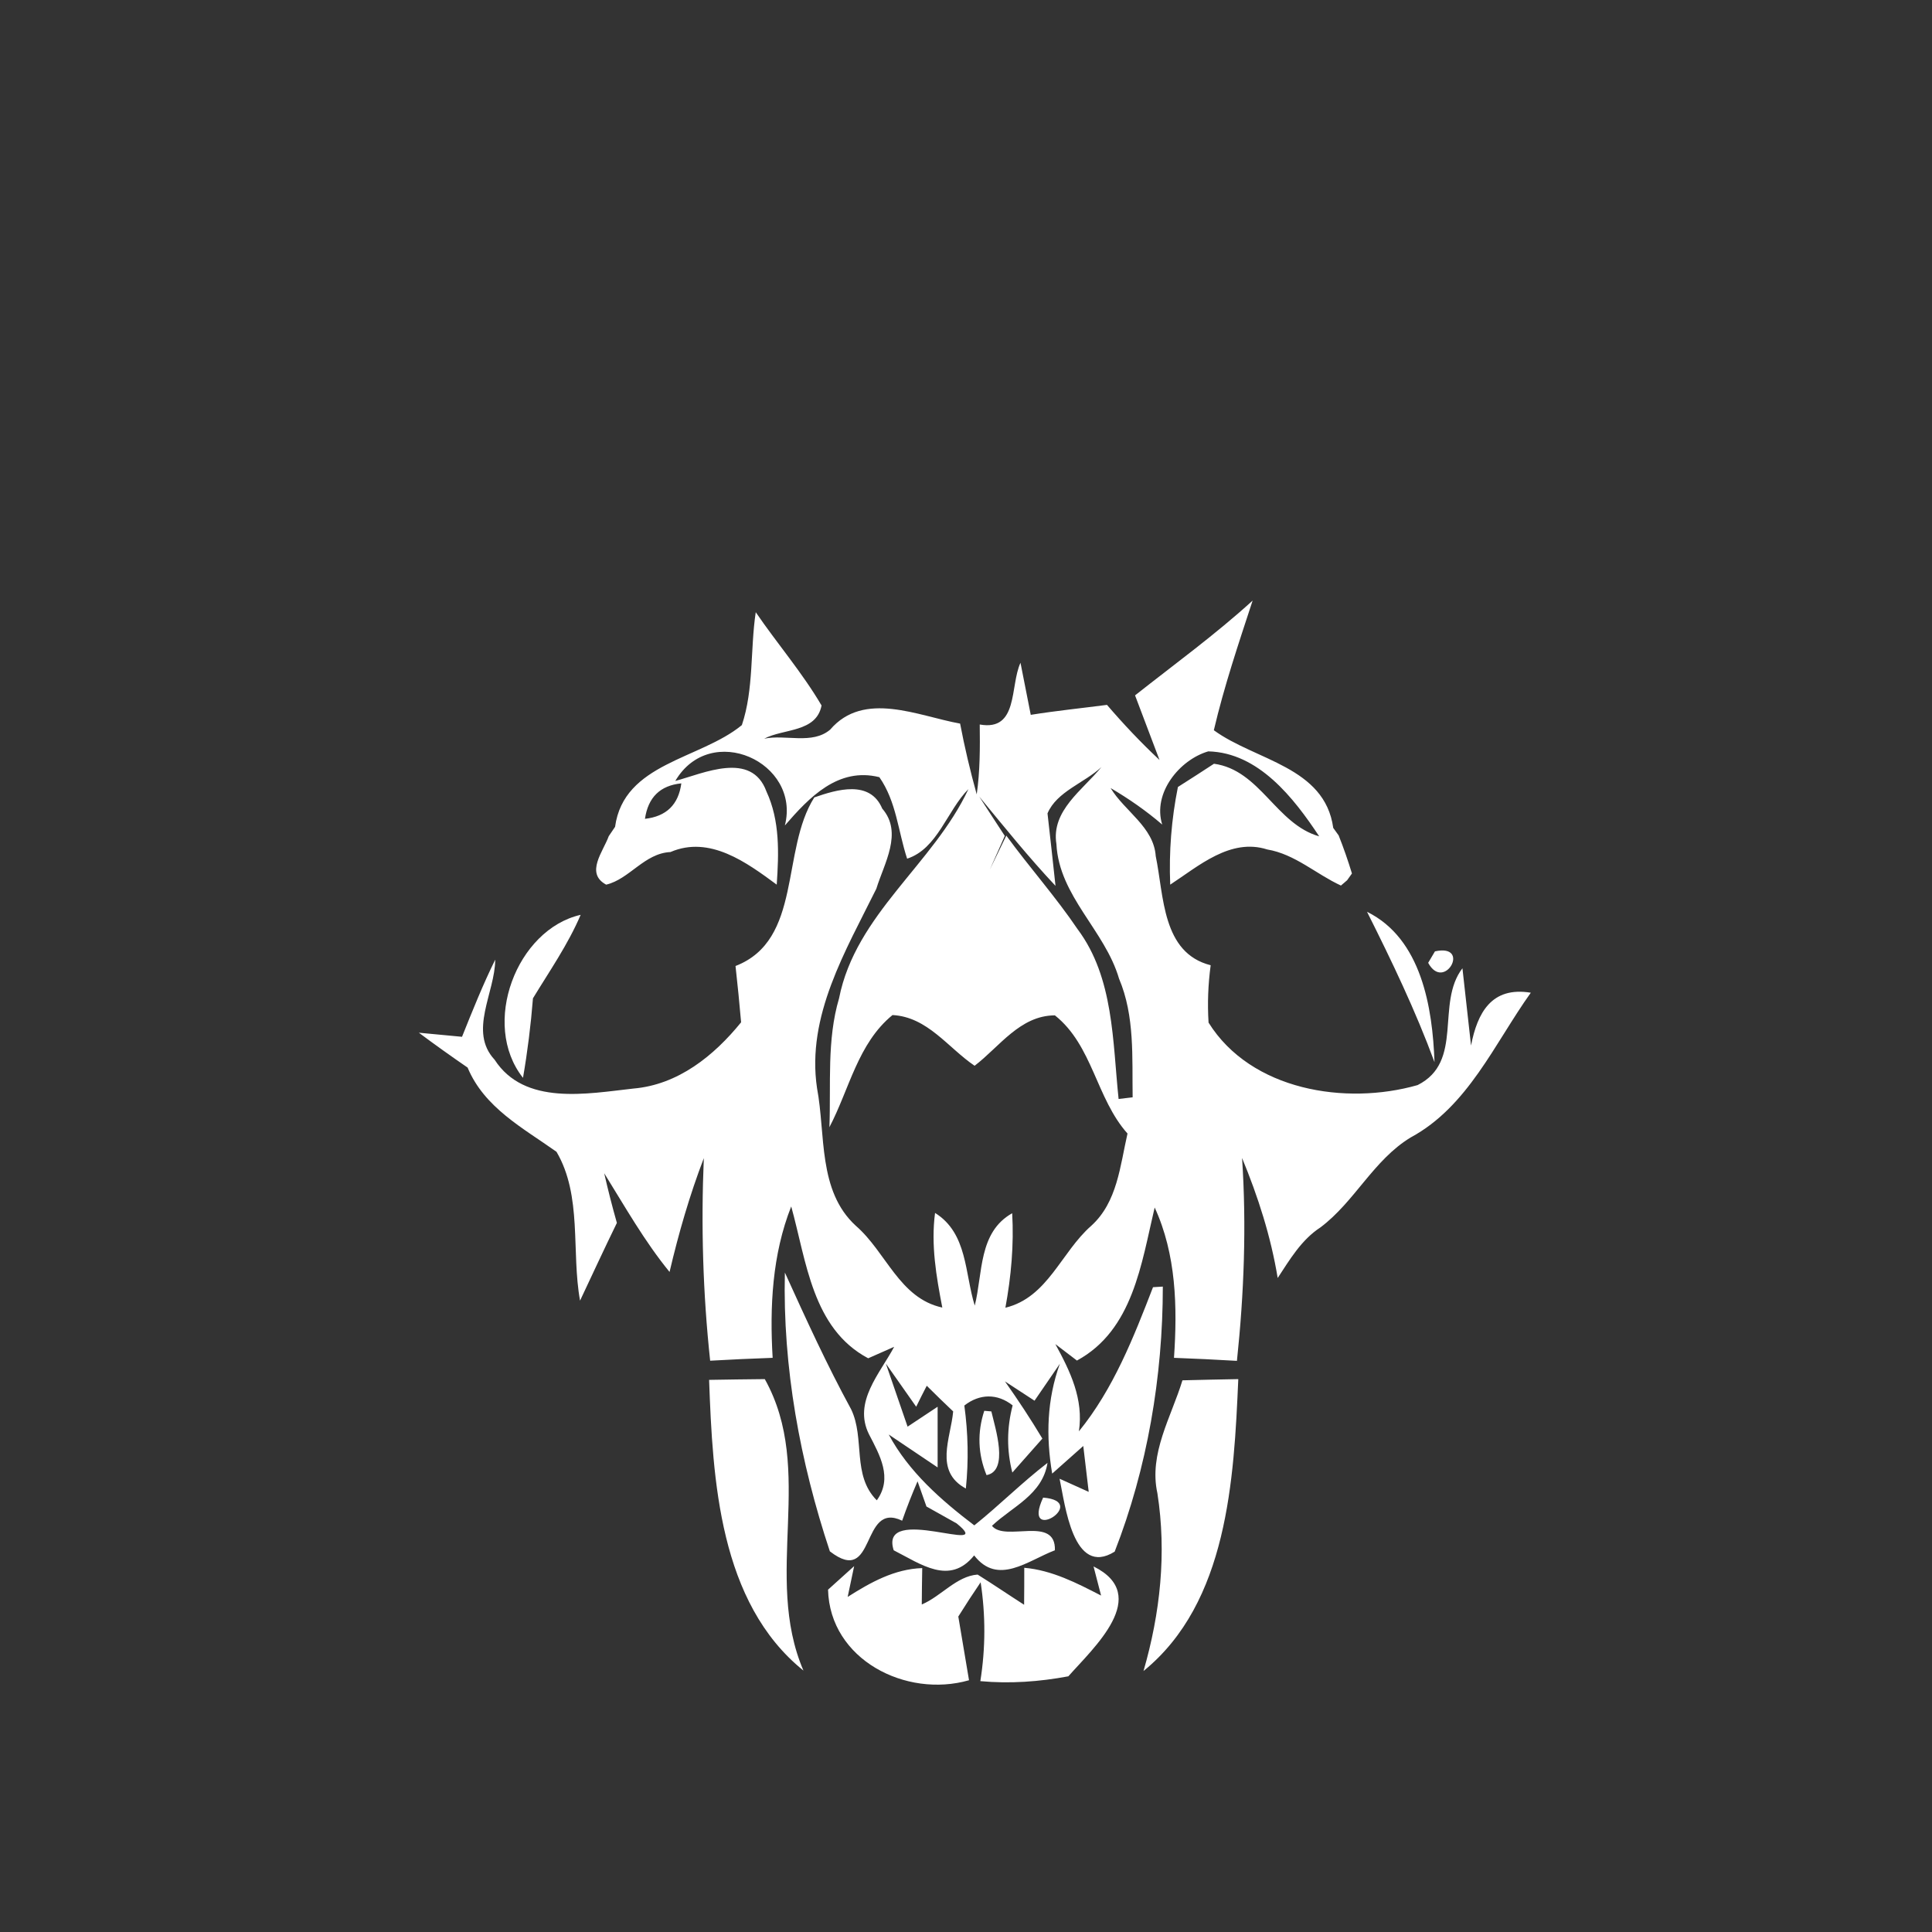 <svg width="128pt" height="128pt" viewBox="0 0 128 128" xmlns="http://www.w3.org/2000/svg">
    <rect x="0" y="0" width="128" height="128" fill="#333333" stroke="none"/>
    <g fill="#fff">
        <path d="M50.07 40.56c1.42 2.08 3.08 4 4.36 6.18-.35 1.8-2.52 1.52-3.8 2.2 1.41-.3 3.18.41 4.37-.6 2.24-2.61 5.83-.9 8.61-.4.3 1.58.67 3.14 1.1 4.69.22-1.54.22-3.09.2-4.63 2.58.46 1.99-2.55 2.7-4.09.17.87.51 2.59.68 3.45 1.68-.27 3.37-.44 5.05-.66 1.1 1.28 2.25 2.5 3.48 3.65-.4-1.07-1.21-3.21-1.62-4.28 2.62-2.07 5.32-4.03 7.79-6.28-.93 2.84-1.89 5.68-2.57 8.59 2.75 2.01 7.35 2.41 7.91 6.47l.36.5c.33.83.62 1.67.88 2.52l-.32.45-.41.35c-1.65-.76-3.04-2.08-4.88-2.39-2.44-.78-4.55 1.1-6.43 2.33-.09-2.17.08-4.34.51-6.47.6-.38 1.8-1.15 2.39-1.54 3.06.42 4.11 4 6.97 4.81-1.68-2.54-4.02-5.55-7.35-5.63-1.91.56-3.7 2.77-3.05 4.85-1.06-.91-2.21-1.71-3.42-2.42.93 1.54 2.86 2.58 2.99 4.51.55 2.64.41 6.41 3.64 7.23-.17 1.27-.22 2.53-.14 3.8 2.81 4.5 9.09 5.5 13.85 4.14 3.09-1.55 1.18-5.4 2.97-7.74.14 1.28.43 3.84.57 5.12.42-2.17 1.36-3.93 3.96-3.5-2.41 3.37-4.16 7.54-7.96 9.59-2.46 1.49-3.71 4.26-5.98 5.96-1.26.82-2.02 2.12-2.83 3.35-.45-2.74-1.3-5.39-2.36-7.95.3 4.49.13 8.98-.34 13.44-1.39-.08-2.78-.15-4.17-.2.23-3.37.15-6.85-1.28-9.96-.88 3.7-1.43 8.12-5.15 10.14-.36-.27-1.07-.82-1.43-1.09.99 1.81 1.88 3.65 1.56 5.78 2.28-2.8 3.62-6.21 4.91-9.55l.65-.04c0 5.96-1.03 12.03-3.19 17.56-2.76 1.72-3.29-3.15-3.65-4.83l1.93.87-.36-3.04c-.51.45-1.54 1.37-2.06 1.83-.42-2.46-.35-4.91.51-7.28-.42.61-1.26 1.84-1.68 2.45l-1.96-1.28c.87 1.23 1.7 2.49 2.48 3.79-.5.56-1.49 1.69-1.99 2.25-.38-1.47-.37-2.95.02-4.45-1.01-.8-2.19-.78-3.2.01.25 1.83.29 3.66.1 5.5-2.12-1.15-1-3.33-.84-5.11-.59-.56-1.18-1.13-1.75-1.7-.18.34-.53 1.04-.7 1.39-.5-.72-1.51-2.14-2.01-2.86.36 1.05 1.08 3.14 1.44 4.18.5-.33 1.49-.99 1.99-1.32v4.02l-3.24-2.18c1.32 2.46 3.47 4.35 5.67 6.02 1.66-1.33 3.16-2.84 4.85-4.14-.34 2.12-2.33 2.89-3.68 4.17.87 1.09 4.24-.72 4.17 1.62-1.79.68-3.78 2.37-5.35.34-1.62 2.01-3.52.58-5.33-.34-1.02-3.17 6.92.45 4.17-1.78l-2-1.12-.59-1.67c-.37.86-.71 1.72-1.02 2.61-2.79-1.34-1.69 4.43-4.79 2.03-1.97-5.93-3.13-12.19-2.98-18.47 1.39 3.06 2.78 6.11 4.39 9.06.93 1.93.04 4.37 1.7 6.03 1.07-1.48.2-2.99-.52-4.38-1.06-2.14.73-4.02 1.67-5.79l-1.72.76c-3.71-1.97-4.09-6.44-5.1-10.06-1.26 3.19-1.43 6.64-1.23 10.03-1.38.05-2.76.11-4.14.19-.48-4.46-.61-8.94-.42-13.42-.94 2.45-1.67 4.98-2.27 7.54-1.66-2.03-2.95-4.32-4.33-6.54.25 1.1.53 2.2.84 3.29-.83 1.7-1.63 3.43-2.44 5.15-.59-3.24.16-6.93-1.56-9.86-2.22-1.58-4.78-2.92-5.89-5.58-1.09-.75-2.17-1.52-3.23-2.31.72.07 2.15.2 2.86.27.69-1.72 1.38-3.45 2.2-5.11-.01 2.19-1.79 4.75-.04 6.63 1.98 3.06 6.13 2.25 9.19 1.91 2.96-.25 5.34-2.17 7.14-4.39-.11-1.25-.23-2.49-.37-3.73 4.44-1.72 2.99-7.66 5.22-11.17 1.49-.52 3.69-1.18 4.5.74 1.39 1.6.12 3.64-.39 5.31-2.03 4.11-4.64 8.43-3.93 13.21.58 3.07.04 6.8 2.57 9.12 2.02 1.75 2.88 4.8 5.73 5.42-.4-2.07-.76-4.16-.48-6.27 2.16 1.35 1.96 4 2.63 6.14.54-2.16.24-4.86 2.48-6.12.12 2.1-.07 4.19-.45 6.26 2.81-.68 3.69-3.68 5.69-5.43 1.73-1.57 1.91-3.98 2.4-6.11-2.08-2.33-2.3-5.83-4.81-7.83-2.31.01-3.66 2.07-5.32 3.34-1.77-1.2-3.12-3.24-5.44-3.36-2.3 1.88-2.86 4.92-4.18 7.43.11-2.85-.18-5.77.64-8.54 1.1-5.58 6.25-8.89 8.57-13.86-1.42 1.43-2.04 3.95-4.06 4.61-.6-1.82-.71-3.78-1.84-5.4-2.73-.68-4.64 1.33-6.26 3.2 1.07-4.2-4.93-6.92-7.26-2.95 1.87-.5 5.05-2.01 6.04.7.9 1.94.82 4.09.68 6.17-1.98-1.46-4.44-3.28-7.04-2.16-1.73.08-2.72 1.8-4.26 2.16-1.41-.76-.19-2.2.17-3.21l.42-.62c.58-4.24 5.63-4.46 8.4-6.74.8-2.38.55-5.01.92-7.48M69.4 53.89c.14 1.2.4 3.6.53 4.8-1.78-1.89-3.4-3.91-5.05-5.91.42.65 1.26 1.95 1.69 2.6-.25.56-.74 1.67-.99 2.23l1.09-2.25c1.53 2.1 3.27 4.05 4.73 6.21 2.4 3.21 2.31 7.44 2.71 11.24l.93-.11c-.04-2.64.15-5.38-.9-7.86-.94-3.21-3.97-5.46-4.15-8.92-.36-2.22 1.76-3.59 2.98-5.1-1.12 1.05-2.96 1.62-3.57 3.07m-26.67.36c1.42-.16 2.22-.94 2.41-2.35-1.4.14-2.2.92-2.41 2.35z"/>
        <path d="M34.65 71.41c-2.82-3.56-.42-9.84 3.82-10.8-.84 1.97-2.06 3.72-3.16 5.53-.14 1.77-.36 3.53-.66 5.27zM90.57 60.41c3.61 1.78 4.34 6.35 4.47 9.96-1.27-3.44-2.83-6.69-4.47-9.96zM95.07 63.03c2.43-.53.62 2.73-.45.76l.45-.76zM46.98 91.42c1.23-.02 2.46-.04 3.69-.05 3.38 6.06-.14 13.01 2.56 19.31-5.58-4.5-6.01-12.63-6.25-19.26zM78.34 91.45c1.23-.03 2.47-.06 3.7-.08-.29 6.66-.7 14.8-6.28 19.34 1.11-3.83 1.54-7.82.92-11.78-.58-2.63.92-5.05 1.66-7.48zM65.21 93.47l.47.04c.26 1.12 1.18 3.94-.32 4.22-.57-1.4-.62-2.82-.15-4.26zM69.11 99.22c3.17.26-1.48 3.2 0 0zM56.16 105.8c1.51-.96 3.1-1.85 4.94-1.91-.01.6-.03 1.81-.03 2.41 1.27-.53 2.3-1.88 3.7-1.98 1.04.65 2.05 1.34 3.08 2 .01-.62.01-1.84.01-2.45 1.84.16 3.48 1.01 5.09 1.84l-.5-1.93c3.87 1.92-.01 5.4-1.67 7.28-1.92.36-3.88.5-5.83.32.35-2.2.35-4.38.02-6.55-.51.75-1 1.5-1.48 2.27.18 1.06.53 3.17.71 4.22-4.18 1.2-9.22-1.37-9.34-6l1.73-1.56c-.11.51-.32 1.53-.43 2.04z"/>
    </g>
</svg>
